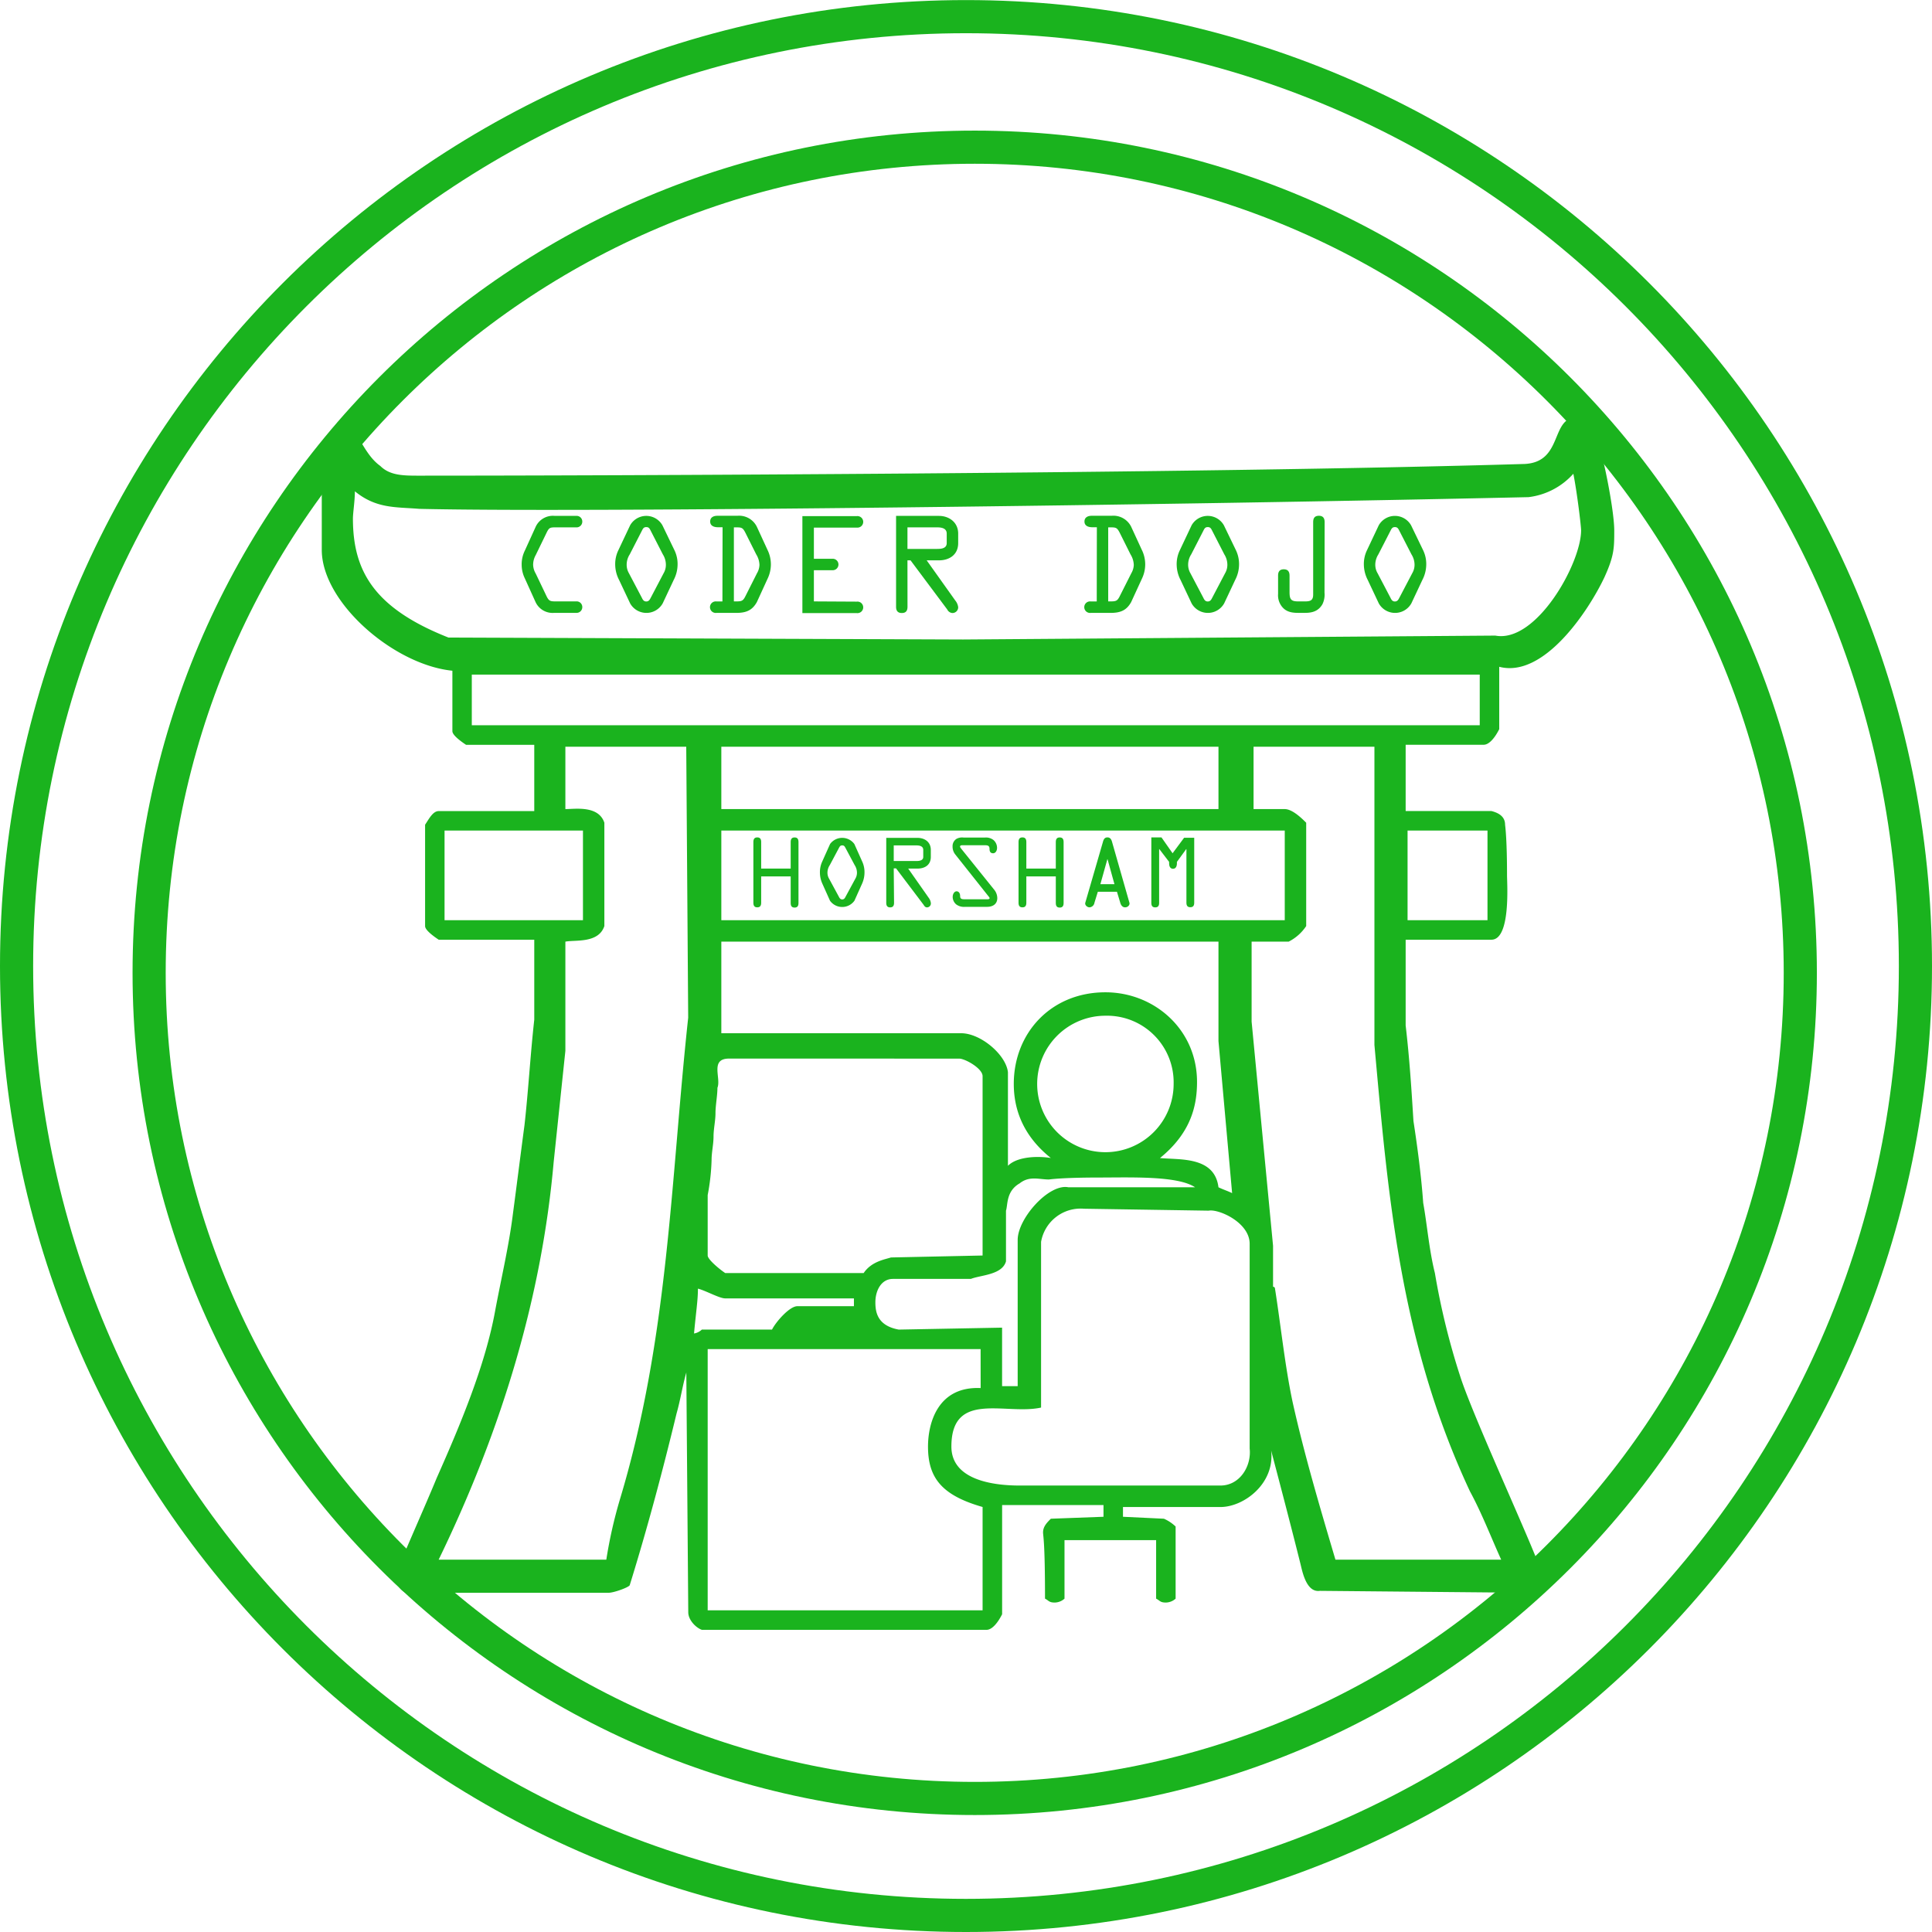 <svg id="Structure" xmlns="http://www.w3.org/2000/svg" viewBox="0 0 495.53 495.53">
	<defs>
		<style>
			.circles {
				fill: none;
				stroke: #1AB31E;
				stroke-linecap: round;
				stroke-linejoin: round;
				stroke-width: 8.5px;
				fill-rule: evenodd;

			}
			.image{
				fill: #1AB31E;
				fill-rule: evenodd;
			}
		</style>
	</defs>

	<title>CoderDojoLogoRedPATHS</title>

	<path class="circles" d="M62.5,396c0-134.49,109-243.51,243.52-243.51S549.53,261.49,549.53,396,440.51,639.5,306,639.5,62.5,530.48,62.5,396Z" transform="translate(-58.25 -148.22)"/>

	<path class="circles" d="M96.5,397.73c0-117,94.81-211.76,211.77-211.76S520,280.78,520,397.73,425.22,609.5,308.27,609.5,96.5,514.69,96.5,397.73Z" transform="translate(-58.25 -148.22)"/>

	<path class="image" d="M206,305.41a1.47,1.47,0,0,0,1.6-1.47,1.45,1.45,0,0,0-1.6-1.47h-5.22c-1.44,0-1.76-.1-2.4-1.44l-2.72-5.69a4.73,4.73,0,0,1-.67-2.27,5.1,5.1,0,0,1,.67-2.49l2.78-5.72c.61-1.25.84-1.38,2.21-1.38H206a1.47,1.47,0,0,0,1.6-1.47,1.45,1.45,0,0,0-1.6-1.47h-5.44a4.86,4.86,0,0,0-4.93,2.82l-2.76,6.07a7.92,7.92,0,0,0-.82,3.64,8,8,0,0,0,.79,3.45l2.76,6.1a4.82,4.82,0,0,0,4.8,2.79Z" transform="translate(-58.25 -148.22)"/>

	<path class="image" d="M228.26,290.41a5,5,0,0,1,.78,2.66,4.25,4.25,0,0,1-.58,2.17l-3.28,6.25c-.24.46-.48,1-1.17,1s-.92-.52-1.16-1l-3.29-6.25a4.35,4.35,0,0,1-.58-2.17,4.89,4.89,0,0,1,.79-2.66l3.08-6c.27-.52.44-1,1.16-1s.89.46,1.17,1Zm-.11-7.46a4.76,4.76,0,0,0-8.28,0l-3.06,6.48a8.14,8.14,0,0,0-.77,3.64,8.7,8.7,0,0,0,1,3.91l2.83,6a4.79,4.79,0,0,0,8.35,0l2.82-6a8.7,8.7,0,0,0,1-3.91,8.13,8.13,0,0,0-.76-3.64Z" transform="translate(-58.25 -148.22)"/>

	<path class="image" d="M246.48,283.48h.4c1.54,0,1.85,0,2.55,1.38l2.78,5.55a5.42,5.42,0,0,1,.83,2.7,4.46,4.46,0,0,1-.63,2.13l-2.95,5.85c-.6,1.22-.94,1.38-2.34,1.38h-.64Zm-2.94,19H242a1.48,1.48,0,1,0,0,2.94h5.07c2.62,0,4.12-.68,5.3-2.76l2.75-6a8.55,8.55,0,0,0,.85-3.62,8.46,8.46,0,0,0-.88-3.81l-2.66-5.78a5.07,5.07,0,0,0-5.05-2.94h-5.13c-1,0-1.85.41-1.85,1.47s.89,1.47,2,1.47h1.18Z" transform="translate(-58.25 -148.22)"/>

	<path class="image" d="M267,302.47v-8h4.71a1.47,1.47,0,1,0,0-2.93H267v-8h11a1.48,1.48,0,1,0,0-2.94H264.05v24.87H278a1.48,1.48,0,1,0,0-2.94Z" transform="translate(-58.25 -148.22)"/>

	<path class="image" d="M291,283.48h7.64c1,0,2.43.18,2.43,1.59v2.45c0,1.42-1.51,1.49-2.47,1.49H291Zm0,8.46h.79l9.42,12.61a1.57,1.57,0,0,0,1.3.9,1.47,1.47,0,0,0,1.5-1.51,3.35,3.35,0,0,0-.74-1.69l-7.34-10.31h3.15c2.63,0,4.93-1.41,4.93-4.42v-2.45c0-2.88-2.33-4.53-4.93-4.53h-11v23.31c0,1,.41,1.6,1.47,1.6s1.46-.58,1.46-1.6Z" transform="translate(-58.25 -148.22)"/>

	<path class="image" d="M342.49,283.48h.4c1.54,0,1.84,0,2.55,1.38l2.77,5.55a5.43,5.43,0,0,1,.84,2.7,4.57,4.57,0,0,1-.63,2.13l-2.95,5.85c-.6,1.22-.94,1.38-2.35,1.38h-.63Zm-2.94,19H338a1.48,1.48,0,1,0,0,2.94h5.08c2.61,0,4.12-.68,5.29-2.76l2.76-6a8.55,8.55,0,0,0,.85-3.62,8.46,8.46,0,0,0-.88-3.81l-2.66-5.78a5.08,5.08,0,0,0-5.06-2.94h-5.12c-1,0-1.86.41-1.86,1.47s.9,1.47,2,1.47h1.18Z" transform="translate(-58.25 -148.22)"/>

	<path class="image" d="M372.27,290.41a5,5,0,0,1,.78,2.66,4.25,4.25,0,0,1-.58,2.17l-3.28,6.25c-.24.46-.48,1-1.17,1s-.92-.52-1.16-1l-3.29-6.25a4.35,4.35,0,0,1-.58-2.17,4.89,4.89,0,0,1,.79-2.66l3.08-6c.27-.52.44-1,1.16-1s.89.46,1.17,1Zm-.11-7.46a4.76,4.76,0,0,0-8.28,0l-3.06,6.48a8.14,8.14,0,0,0-.77,3.64,8.7,8.7,0,0,0,1,3.91l2.83,6a4.79,4.79,0,0,0,8.35,0l2.82-6a8.7,8.7,0,0,0,1-3.91,8.26,8.26,0,0,0-.76-3.64Z" transform="translate(-58.25 -148.22)"/>

	<path class="image" d="M398,282.13c0-1-.41-1.62-1.47-1.62s-1.47.58-1.47,1.62v18.59c0,1.56-.81,1.75-2.12,1.75h-1.72c-1.84,0-2.22-.52-2.22-2.4v-4.21c0-1-.41-1.62-1.47-1.62s-1.47.59-1.47,1.62v4.7a4.67,4.67,0,0,0,.91,3.15c1.06,1.41,2.5,1.7,4.25,1.7H393c1.94,0,3.42-.5,4.41-2.17a5.53,5.53,0,0,0,.56-3Z" transform="translate(-58.25 -148.22)"/>

	<path class="image" d="M420.27,290.41a5,5,0,0,1,.79,2.66,4.25,4.25,0,0,1-.59,2.17l-3.28,6.25c-.24.46-.48,1-1.17,1s-.92-.52-1.16-1l-3.28-6.25a4.25,4.25,0,0,1-.59-2.17,5,5,0,0,1,.79-2.66l3.08-6c.27-.52.45-1,1.16-1s.89.46,1.17,1Zm-.1-7.46a4.77,4.77,0,0,0-8.29,0l-3.06,6.48a8.13,8.13,0,0,0-.76,3.64,8.82,8.82,0,0,0,1,3.91l2.83,6a4.79,4.79,0,0,0,8.35,0l2.82-6a8.7,8.7,0,0,0,1-3.91,8.13,8.13,0,0,0-.76-3.64Z" transform="translate(-58.25 -148.22)"/>

	<path class="image" d="M261.05,373v6.82c0,.76.27,1.18,1,1.18s1-.42,1-1.18V364.19c0-.75-.27-1.18-1-1.18s-1,.43-1,1.18V371h-7.57v-6.82c0-.75-.27-1.18-1-1.18s-1,.43-1,1.18v15.58c0,.76.28,1.18,1,1.18s1-.42,1-1.18V373Z" transform="translate(-58.25 -148.22)"/>

	<path class="image" d="M277.46,370.11a3.59,3.59,0,0,1,.59,1.94,3.05,3.05,0,0,1-.44,1.58l-2.47,4.56c-.18.34-.36.72-.87.72s-.7-.38-.88-.72l-2.47-4.56a3.05,3.05,0,0,1-.44-1.58,3.52,3.52,0,0,1,.6-1.94l2.31-4.34c.21-.38.34-.72.88-.72s.66.34.87.72Zm-.08-5.41a3.86,3.86,0,0,0-6.23,0l-2.1,4.69a6.49,6.49,0,0,0-.5,2.66,7,7,0,0,0,.64,2.86l1.94,4.33a3.86,3.86,0,0,0,6.27,0l1.94-4.33a7,7,0,0,0,.64-2.86,6.49,6.49,0,0,0-.5-2.66Z" transform="translate(-58.25 -148.22)"/>

	<path class="image" d="M287.48,365.05h5.74c.77,0,1.83.13,1.83,1.15V368c0,1-1.13,1.06-1.85,1.06h-5.72Zm0,5.9h.6l7.06,9.34c.22.38.47.66.86.66a1,1,0,0,0,1-1.11,2.71,2.71,0,0,0-.49-1.26L291.19,371h2.37c1.91,0,3.43-.93,3.43-3V366.2c0-2-1.54-3.08-3.43-3.08h-8v16.65c0,.75.27,1.18,1,1.18s1-.43,1-1.18Z" transform="translate(-58.25 -148.22)"/>

	<path class="image" d="M304.87,366c-.1-.15-.38-.44-.38-.65,0-.39.59-.34.87-.34h5.45c.8,0,1.24.12,1.24.94s.35,1.12.93,1.12,1-.62,1-1.39a2.68,2.68,0,0,0-.91-2,3.12,3.12,0,0,0-2.21-.64h-5.46a3,3,0,0,0-1.83.34,2.2,2.2,0,0,0-1,1.93,3.22,3.22,0,0,0,.64,2l8.4,10.58c.1.14.46.5.46.69,0,.35-.64.29-.85.29h-5.58c-.72,0-1.13-.1-1.13-.82s-.35-1.22-.91-1.22-1,.67-1,1.44a2.53,2.53,0,0,0,.91,1.92,3.3,3.3,0,0,0,2.26.62h5.66c1.5,0,2.61-.74,2.61-2.25a3.48,3.48,0,0,0-.68-2Z" transform="translate(-58.25 -148.22)"/>

	<path class="image" d="M329.05,373v6.82c0,.76.27,1.18,1,1.18s1-.42,1-1.18V364.19c0-.75-.27-1.18-1-1.18s-1,.43-1,1.18V371h-7.56v-6.82c0-.75-.27-1.18-1-1.18s-1,.43-1,1.18v15.58c0,.76.27,1.18,1,1.18s1-.42,1-1.18V373Z" transform="translate(-58.25 -148.22)"/>

	<path class="image" d="M344.09,375h-3.61l1.79-6.4h.05Zm-7.48,4.76c-.16.57.46,1.18,1.1,1.18a1.38,1.38,0,0,0,1.25-1.18l.87-2.82h4.9l.85,2.82c.16.57.53,1.18,1.24,1.18s1.27-.61,1.11-1.18l-4.44-15.55c-.16-.62-.44-1.21-1.2-1.21s-1,.57-1.17,1.21Z" transform="translate(-58.25 -148.22)"/>

	<path class="image" d="M359,367.07,356.15,363h-2.6V379.8c0,.74.27,1.15,1,1.15s1-.41,1-1.15V366h.05l2.51,3.28v.38c0,.72.27,1.39,1,1.39s1-.67,1-1.39v-.38L362.5,366h.05v13.75c0,.74.27,1.16,1,1.16s1-.42,1-1.16V363.1h-2.6Z" transform="translate(-58.25 -148.22)"/>

	<path class="image" d="M309.77,504.24c-11-.5-13.5,9-13.5,15,0,8,3.5,12.5,14,15.5v26.5H239.76v-67h70Zm-47-15h0Zm-18.5-8h33v2H262.76c-2,0-5.5,4-6.5,6h-18a3.79,3.79,0,0,1-2,1c.5-5.5,1-8.5,1-11.5C239.26,479.24,242.76,481.24,244.26,481.24Zm124-22.5c2.5-.5,10.5,3,10.5,8.5v52.5c.5,4.5-2.5,9.5-7.5,9.5h-51.5c-7,0-17.5-1.5-17.5-10,0-14.5,14-8,23-10v-42.5a10.3,10.3,0,0,1,11-8.5Zm-3.5-6h-32.5c-5-1-13,8-13,13.5v37.5h-4v-15l-26.5.5c-5.5-1-6-4.5-6-7,0-3,1.5-6,4.5-6h20c2.5-1,8-1,9-4.5v-13c.5-1.5,0-5,3.5-7,2.5-2,5-1,7.5-1,4-.5,11.5-.5,12.5-.5C348.27,450.24,360.27,449.74,364.77,452.74Zm-60.5-33c1.5,0,6,2.5,6,4.5v46l-23.5.5c-1.5.5-5,1-7,4H244.26c-1.5-1-4.5-3.5-4.5-4.5v-15.5a55.1,55.1,0,0,0,1-9c0-2,.5-4,.5-6s.5-4,.5-6,.5-4.5.5-6.51c1-2.5-2-7.5,3-7.5Zm55,6.5a17.5,17.5,0,1,1-17.5-17.5A17.09,17.09,0,0,1,359.27,426.23Zm11.5-36.5v25.5l3.5,39c-1-.5-2.5-1-3.5-1.5-1-8-10-7-15-7.5,8-6.5,9.5-13.5,9.5-19.51,0-13.5-11-23-23.5-23-14,0-23.5,10.5-23.5,23.5,0,6,2,13,9.5,19-3-.5-8.5-.5-11,2v-24c-.5-4.5-7-10-12-10H243.26v-23.5Zm69-28.5v23h-20.5v-23Zm-52,0v23H243.26v-23Zm-180,0v23h-35.5v-23Zm203-21.5v76.5c3.5,38.51,6.5,76,24.51,114.51,3,5.5,5.5,12,8,17.5H400.77c-4-13.5-8-27-11-40.5-2-9.5-3-19.5-4.5-29a.49.49,0,0,0-.5-.5v-10.5l-5.5-57.51v-20.5h9.5a11.8,11.8,0,0,0,4.5-4v-26.5c-1-1-3.5-3.5-5.5-3.5h-8v-16Zm-40,0v16H243.26v-16Zm-136.51,0,.5,69.5c-4.5,41.51-5,82-17.5,123.51a118.82,118.82,0,0,0-3.5,15.5h-43c16.5-34,26.5-68,29.5-102l3-28.51v-28c2.5-.5,8.5.5,10-4v-26.5c-1.5-4.5-7.5-3.5-10-3.5v-16Zm203.52-18.5v13H179.26v-13Zm26-37c0,8.5-11.5,29-22,27l-136.51,1-132-.5c-19-7.5-24.5-17-24.5-30.51,0-1.5.5-4.5.5-7,5.5,4.5,10.5,4,16.5,4.5,41.5,1,195-1,284.52-3a18.34,18.34,0,0,0,11.5-6C462.78,274.72,463.78,283.22,463.78,284.23Zm2.5-27.51c2,2,6,21.5,6,27.51,0,4.5,0,6.5-2.5,12-4,8.5-15.5,26-27,23v16c-1,2-2.5,4-4,4h-20v17h22c2,.5,3.5,1.5,3.5,3.5.5,4,.5,11.5.5,13,0,2,1,16.5-4,16.5h-22v22c1,8.5,1.5,16.5,2,24.51,1,6.5,2,14,2.5,21,1,5.5,1.5,12,3,18a185.67,185.67,0,0,0,6.5,26.5c3.5,11,21,48.5,21,51,0,2,.5,3.5-3,4.5l-54-.5c-3.5.5-4.5-5-5-7-2.5-10-5-19.5-7.5-29,1,8.5-7,14.5-13,14.5h-25v2.5l10.5.5a10.46,10.46,0,0,1,3,2v18.5a3.82,3.82,0,0,1-2.5,1c-1.5,0-1.5-.5-2.5-1v-15h-23.5v15a3.82,3.82,0,0,1-2.5,1c-1.5,0-1.5-.5-2.5-1,0-15-.5-16-.5-17,0-1.5,1-2.5,2-3.5l13.5-.5v-3h-26v28c-1,2-2.5,4-4,4h-73c-1.5-.5-3.5-2.5-3.5-4.5l-.5-61.5c-1,3.5-1.5,7-2.5,10.5-3.5,14.5-7.5,29.5-12,44,0,.5-4,2-5.5,2h-52a4.69,4.69,0,0,1-2.5-4.5c0-1,7-16.5,10.5-25,6-13.5,12.5-29,15-43,1.5-8,3.5-16.5,4.5-24.5,1-7.5,2-15.5,3-23,1-9,1.5-18,2.5-27v-20.5h-24.5c-1.5-1-3.5-2.5-3.5-3.5v-26c1-1.5,2-3.5,3.5-3.5h24.5v-17h-17.5c-1.5-1-3.5-2.5-3.5-3.5v-15.5c-15-1.5-33.5-17.5-33.5-31V271.72c0-1.5.5-2,.5-3,.5-3.5,0-10.5,5-10.5a10.17,10.17,0,0,1,2.5.5c2,2,3.5,6.5,7,9,2.5,2.5,6,2.5,10,2.5,45,0,200-.5,283.52-3,10-.5,6.5-12,13.5-12C464.28,255.22,465.78,255.72,466.28,256.72Z" transform="translate(-58.25 -148.22)"/>
</svg>